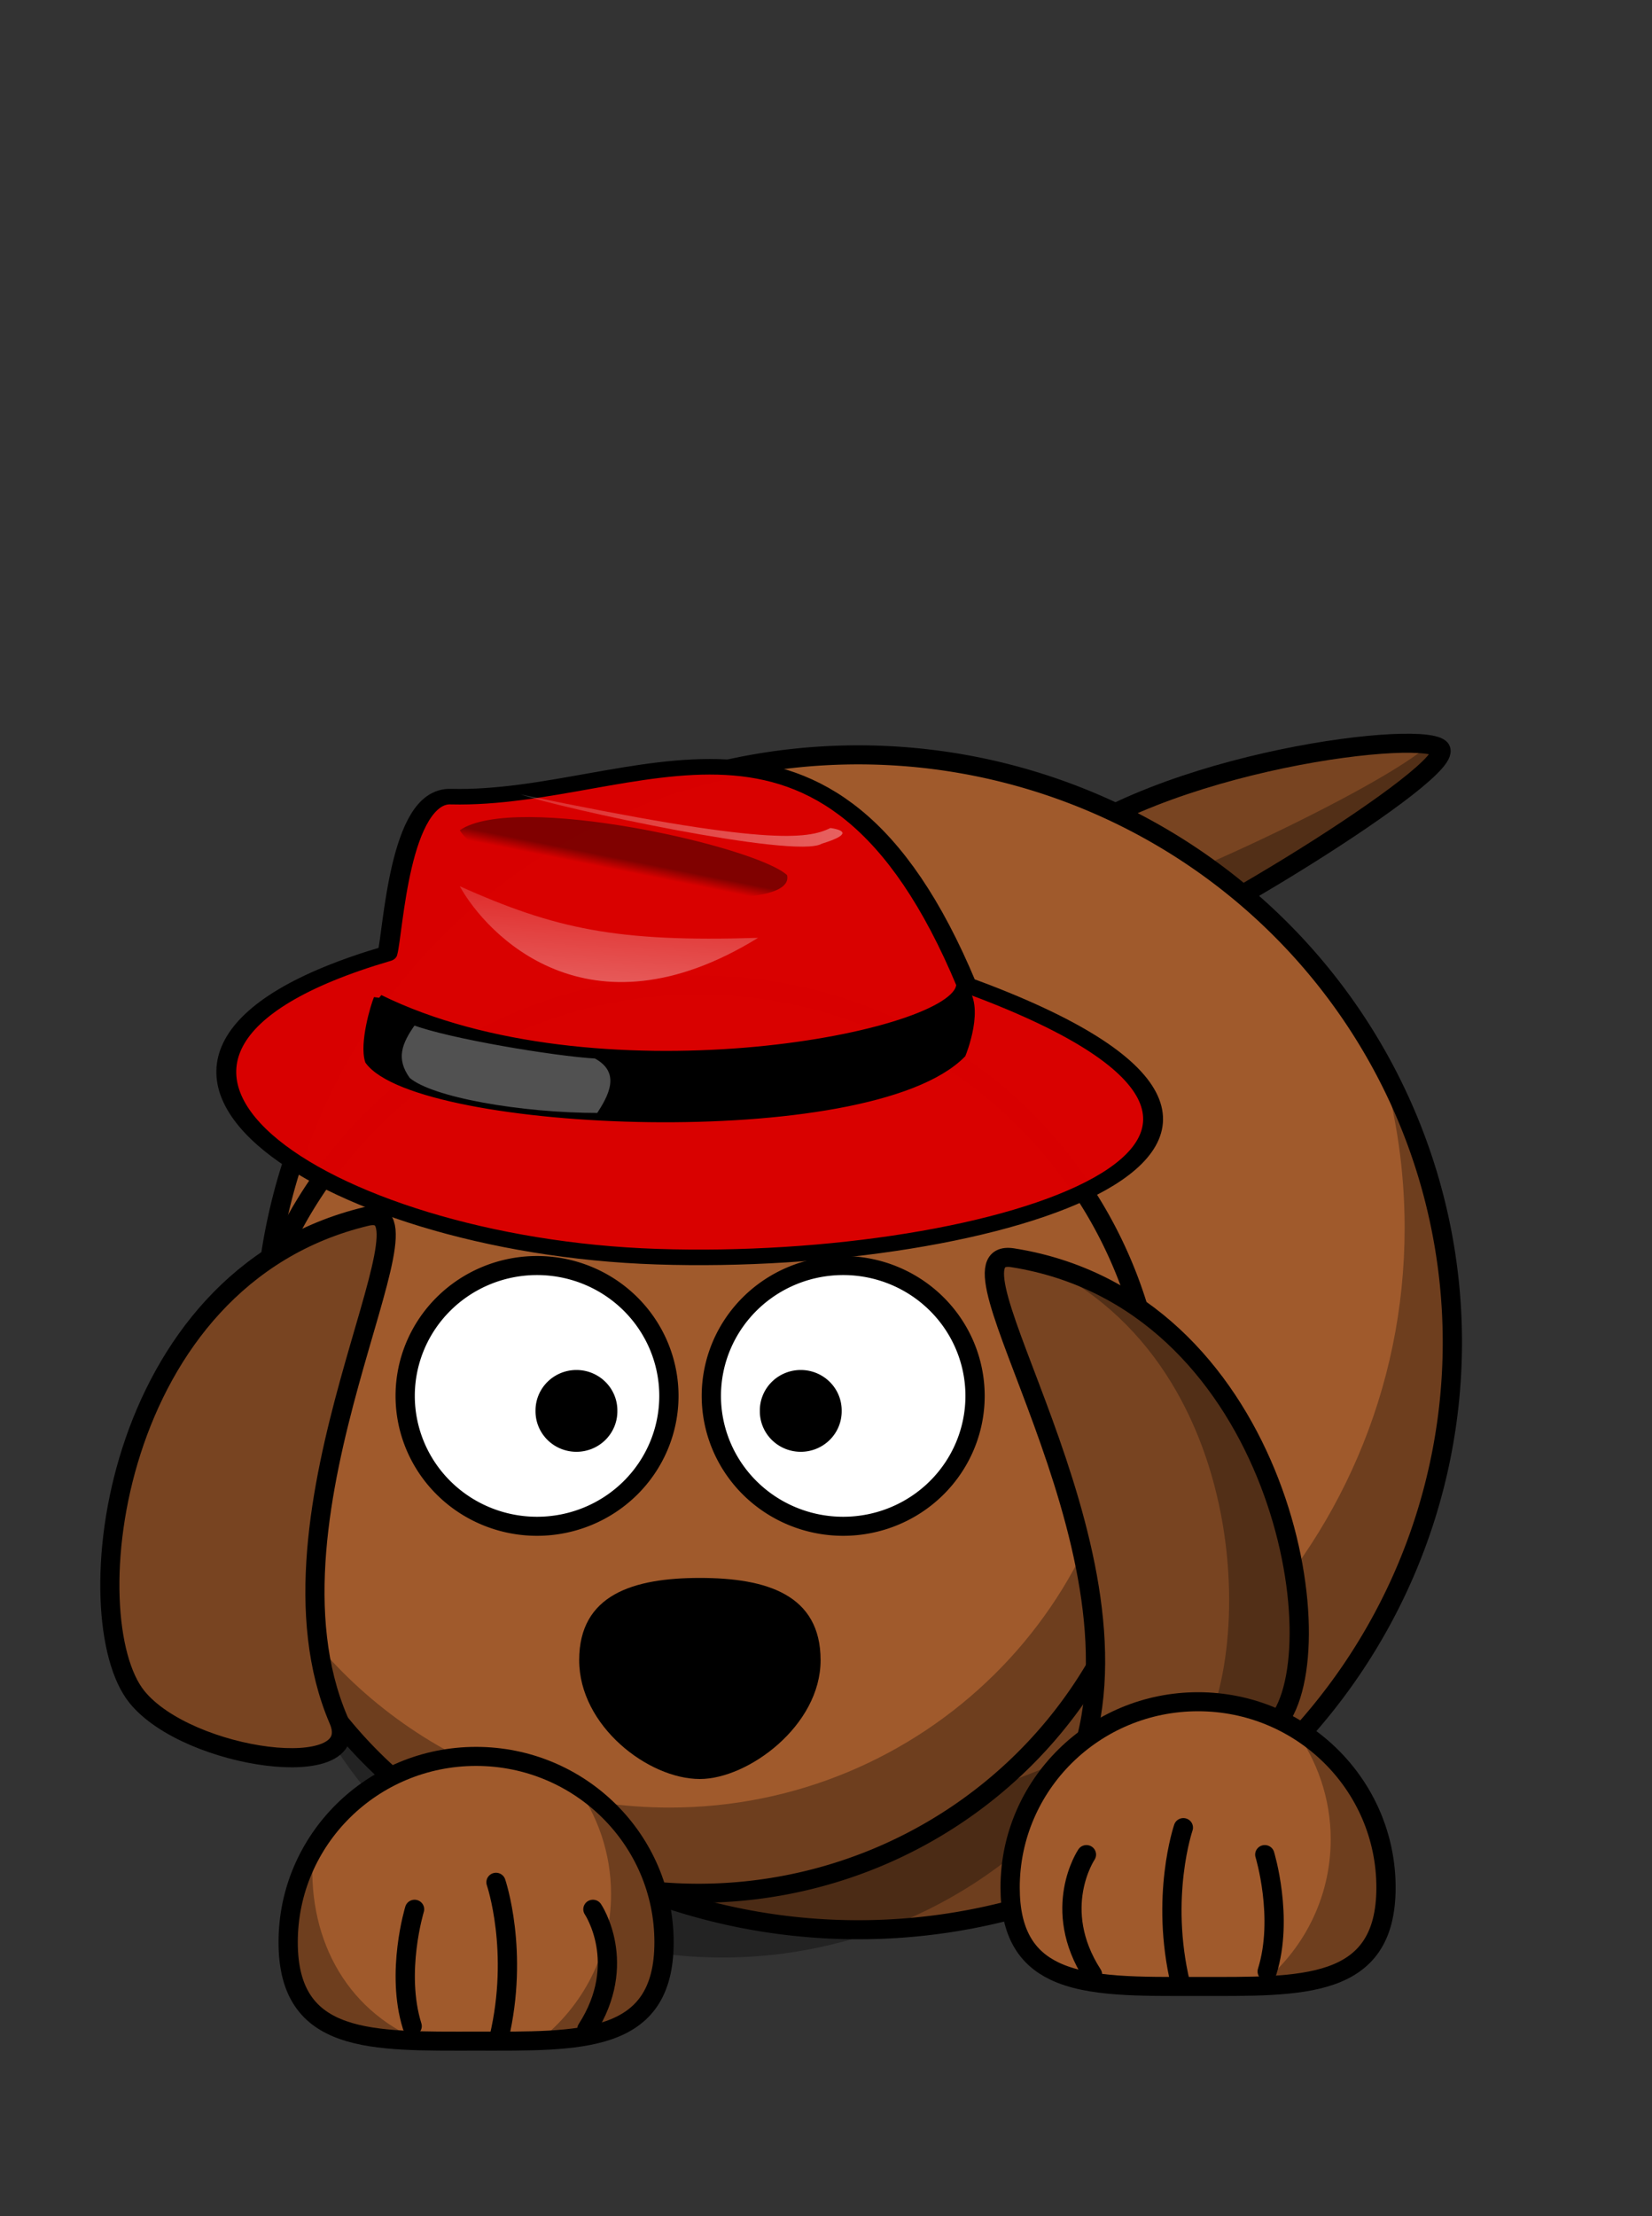<?xml version="1.0" encoding="UTF-8" standalone="no"?>
<svg
   xmlns:dc="http://purl.org/dc/elements/1.1/"
   xmlns:cc="http://creativecommons.org/ns#"
   xmlns:rdf="http://www.w3.org/1999/02/22-rdf-syntax-ns#"
   xmlns:svg="http://www.w3.org/2000/svg"
   xmlns="http://www.w3.org/2000/svg"
   xmlns:xlink="http://www.w3.org/1999/xlink"
   xmlns:sodipodi="http://sodipodi.sourceforge.net/DTD/sodipodi-0.dtd"
   xmlns:inkscape="http://www.inkscape.org/namespaces/inkscape"
   id="svg2"
   height="393.308"
   width="293.332"
   version="1.0"
   sodipodi:docname="dog_hat_2.svg"
   inkscape:version="0.92.2 (5c3e80d, 2017-08-06)">
  <rect width="100%" height="100%" fill="#333333" stroke="none"/>
  <sodipodi:namedview
     pagecolor="#ffffff"
     bordercolor="#666666"
     borderopacity="1"
     objecttolerance="10"
     gridtolerance="10"
     guidetolerance="10"
     inkscape:pageopacity="0"
     inkscape:pageshadow="2"
     inkscape:window-width="1138"
     inkscape:window-height="668"
     id="namedview6421"
     showgrid="false"
     inkscape:zoom="1"
     inkscape:cx="125.0118"
     inkscape:cy="159.4614"
     inkscape:window-x="0"
     inkscape:window-y="27"
     inkscape:window-maximized="0"
     inkscape:current-layer="svg2" />
  <defs
     id="defs4">
    <linearGradient
       gradientUnits="userSpaceOnUse"
       gradientTransform="scale(1.781,0.561)"
       id="linearGradient582"
       x1="118.034"
       x2="111.232"
       xlink:href="#linearGradient579"
       y1="250.643"
       y2="259.053" />
    <linearGradient
       id="linearGradient579">
      <stop
         id="stop580"
         offset="0"
         style="stop-color:#000000;stop-opacity:0.408;" />
      <stop
         id="stop581"
         offset="1"
         style="stop-color:#000000;stop-opacity:0;" />
    </linearGradient>
    <linearGradient
       gradientUnits="userSpaceOnUse"
       gradientTransform="scale(1.561,0.641)"
       id="linearGradient584"
       x1="132.241"
       x2="114.923"
       xlink:href="#linearGradient585"
       y1="259.448"
       y2="353.052" />
    <linearGradient
       id="linearGradient585">
      <stop
         id="stop586"
         offset="0"
         style="stop-color:#ffffff;stop-opacity:0.175;" />
      <stop
         id="stop587"
         offset="1"
         style="stop-color:#ffffff;stop-opacity:0.375;" />
    </linearGradient>
    <linearGradient
       gradientUnits="userSpaceOnUse"
       y2="218.55"
       x2="147.043"
       y1="218.55"
       x1="73.289"
       gradientTransform="scale(2.195,0.456)"
       id="linearGradient589"
       xlink:href="#linearGradient585" />
  </defs>
  <g
     transform="matrix(0.632,0.569,-0.576,0.624,107.9,26.838)"
     id="g994">
    <path
       style="fill:#784421;fill-opacity:1;fill-rule:evenodd;stroke:#000000;stroke-width:4;stroke-linecap:butt;stroke-linejoin:round;stroke-miterlimit:4;stroke-dasharray:none;stroke-opacity:1"
       id="path3205"
       d="m 166.652,51.82 c 1.5,-30.5 39,-75 45.5,-75.5 6.5,-0.5 -14,70.5 -19.5,75.5 -5.5,5 -25.5,1.5 -26,0 z"
       inkscape:connector-curvature="0" />
    <path
       style="fill:#000000;fill-opacity:0.314;fill-rule:evenodd;stroke:none;stroke-width:4;stroke-linecap:butt;stroke-linejoin:round;stroke-miterlimit:4;stroke-dasharray:none;stroke-opacity:1"
       id="path3257"
       d="m 212.155,-23.682 c -0.516,0.04 -1.252,0.373 -2.125,0.938 -0.954,13.17 -22.907,66.265 -28.156,70.125 -2.962,2.178 -9.248,1.941 -14.875,0.938 -0.154,1.18 -0.287,2.356 -0.344,3.5 0.5,1.5 20.5,5 26,0 5.5,-5 26,-76 19.5,-75.5 z"
       inkscape:connector-curvature="0" />
  </g>
  <g
     transform="matrix(0.855,0,0,0.845,27.231,77.855)"
     id="g998">
    <path
       style="opacity:1;fill:#a05a2c;fill-opacity:1;fill-rule:nonzero;stroke:#000000;stroke-width:4;stroke-linecap:round;stroke-linejoin:round;stroke-miterlimit:4;stroke-dasharray:none;stroke-opacity:1"
       id="path2383"
       d="m 269.77,189.797 a 123.386,123.386 0 1 1 -246.772,0 123.386,123.386 0 1 1 246.772,0 z"
       inkscape:connector-curvature="0" />
    <path
       style="opacity:1;fill:#000000;fill-opacity:0.314;fill-rule:nonzero;stroke:none;stroke-width:4;stroke-linecap:round;stroke-linejoin:round;stroke-miterlimit:4;stroke-dasharray:none;stroke-opacity:1"
       id="path3339"
       d="m 254.952,131.173 c 3.202,10.975 4.906,22.589 4.906,34.594 10e-6,68.109 -55.266,123.375 -123.375,123.375 -46.825,0 -87.598,-26.132 -108.5,-64.594 15.023,51.2 62.367,88.625 118.406,88.625 68.109,0 123.375,-55.266 123.375,-123.375 0,-21.21 -5.373,-41.186 -14.812,-58.625 z"
       inkscape:connector-curvature="0" />
  </g>
  <g
     transform="matrix(0.855,0,0,0.845,-339.746,161.757)"
     id="g1012">
    <path
       style="opacity:1;fill:#000000;fill-opacity:0.314;fill-rule:nonzero;stroke:none;stroke-width:4;stroke-linecap:round;stroke-linejoin:round;stroke-miterlimit:4;stroke-dasharray:none;stroke-opacity:1"
       id="path3276"
       d="m 642.816,124.339 a 95.386,95.386 0 1 1 -190.772,0 95.386,95.386 0 1 1 190.772,0 z"
       inkscape:connector-curvature="0" />
    <path
       style="opacity:1;fill:#a05a2c;fill-opacity:1;fill-rule:nonzero;stroke:#000000;stroke-width:4;stroke-linecap:round;stroke-linejoin:round;stroke-miterlimit:4;stroke-dasharray:none;stroke-opacity:1"
       id="path2418"
       d="m 637.816,110.839 a 95.386,95.386 0 1 1 -190.772,0 95.386,95.386 0 1 1 190.772,0 z"
       inkscape:connector-curvature="0" />
    <path
       style="opacity:1;fill:#000000;fill-opacity:0.314;fill-rule:nonzero;stroke:none;stroke-width:4;stroke-linecap:round;stroke-linejoin:round;stroke-miterlimit:4;stroke-dasharray:none;stroke-opacity:1"
       id="path3251"
       d="m 629.483,71.792 c 1.526,6.769 2.344,13.803 2.344,21.031 0,52.653 -42.753,95.406 -95.406,95.406 -38.776,0 -72.153,-23.191 -87.062,-56.438 9.555,42.587 47.605,74.438 93.062,74.438 52.653,0 95.406,-42.753 95.406,-95.406 0,-13.912 -2.983,-27.11 -8.344,-39.031 z"
       inkscape:connector-curvature="0" />
    <path
       style="fill:#000000;fill-opacity:1;fill-rule:nonzero;stroke:none;stroke-width:4;stroke-linecap:round;stroke-linejoin:round;stroke-miterlimit:4;stroke-opacity:1"
       id="path2397"
       d="m 567.779,157.275 c 0,13.776 -15.086,24.956 -25.067,24.956 -10.752,0 -25.067,-11.18 -25.067,-24.956 0,-13.776 11.23,-17.277 25.067,-17.277 13.837,0 25.067,3.501 25.067,17.277 z"
       inkscape:connector-curvature="0" />
  </g>
  <path
     d="m 65.076,215.889 c -45.757,10.939 -51.921,71.519 -40.756,85.293 9.077,11.198 40.675,15.443 35.799,4.09 -15.822,-36.845 19.231,-92.796 4.956,-89.383 z"
     id="path3201"
     style="fill:#784421;fill-opacity:1;fill-rule:evenodd;stroke:#000000;stroke-width:3.399;stroke-linecap:butt;stroke-linejoin:round;stroke-miterlimit:4;stroke-dasharray:none;stroke-opacity:1"
     inkscape:connector-curvature="0" />
  <g
     transform="matrix(0.855,0,0,0.845,-79.106,82.992)"
     id="g986">
    <path
       style="fill:#a05a2c;fill-opacity:1;fill-rule:nonzero;stroke:#000000;stroke-width:4;stroke-linecap:round;stroke-linejoin:round;stroke-miterlimit:4;stroke-opacity:1"
       id="path3235"
       d="m 230.425,309.725 c 0,21.545 -17.486,20.774 -39.03,20.774 -21.545,0 -39.03,0.771 -39.03,-20.774 0,-21.545 17.486,-39.03 39.03,-39.03 21.545,0 39.03,17.486 39.03,39.03 z"
       inkscape:connector-curvature="0" />
    <path
       style="fill:#000000;fill-opacity:0.314;fill-rule:nonzero;stroke:none;stroke-width:4;stroke-linecap:round;stroke-linejoin:round;stroke-miterlimit:4;stroke-opacity:1"
       id="path3327"
       d="m 211.89,276.517 c 4.723,6.48 7.531,14.467 7.531,23.094 1e-5,12.466 -5.835,23.559 -14.906,30.75 15.081,-0.573 25.906,-3.694 25.906,-20.625 0,-14.032 -7.407,-26.34 -18.531,-33.219 z"
       inkscape:connector-curvature="0" />
    <g
       id="g2410"
       transform="translate(-179.226,-301.343)">
      <path
         style="fill:none;fill-opacity:0.75;fill-rule:evenodd;stroke:#000000;stroke-width:4;stroke-linecap:round;stroke-linejoin:miter;stroke-miterlimit:4;stroke-dasharray:none;stroke-opacity:1"
         id="path2412"
         d="m 357.342,628.694 c -3.503,-11.331 0.5,-24.551 0.5,-24.551"
         inkscape:connector-curvature="0" />
      <path
         style="fill:none;fill-opacity:0.75;fill-rule:evenodd;stroke:#000000;stroke-width:4;stroke-linecap:round;stroke-linejoin:miter;stroke-miterlimit:4;stroke-dasharray:none;stroke-opacity:1"
         id="path2414"
         d="m 375.367,631.212 c 4.293,-18.256 -0.613,-32.735 -0.613,-32.735"
         inkscape:connector-curvature="0" />
      <path
         style="fill:none;fill-opacity:0.75;fill-rule:evenodd;stroke:#000000;stroke-width:4;stroke-linecap:round;stroke-linejoin:miter;stroke-miterlimit:4;stroke-dasharray:none;stroke-opacity:1"
         id="path2416"
         d="m 393.621,629.324 c 8.813,-13.849 1.259,-25.181 1.259,-25.181"
         inkscape:connector-curvature="0" />
    </g>
    <path
       style="fill:#000000;fill-opacity:0.314;fill-rule:nonzero;stroke:none;stroke-width:4;stroke-linecap:round;stroke-linejoin:round;stroke-miterlimit:4;stroke-opacity:1"
       id="path3349"
       d="m 157.577,290.236 c -3.313,5.735 -5.219,12.406 -5.219,19.5 0,17.505 11.553,20.263 27.438,20.688 -15.78,-6.578 -23.805,-22.208 -22.219,-40.188 z"
       inkscape:connector-curvature="0" />
  </g>
  <g
     transform="matrix(0.833,0.192,-0.194,0.822,18.53,109.78)"
     id="g990">
    <path
       style="fill:#784421;fill-opacity:1;fill-rule:evenodd;stroke:#000000;stroke-width:4;stroke-linecap:butt;stroke-linejoin:round;stroke-miterlimit:4;stroke-dasharray:none;stroke-opacity:1"
       id="path3203"
       d="m 214.123,88.003 c 54.92,-3.874 83.529,62.302 76.029,81.802 -6.097,15.853 -39.788,31.843 -38.429,17.303 4.41,-47.184 -54.734,-97.896 -37.601,-99.105 z"
       inkscape:connector-curvature="0" />
    <path
       style="fill:#000000;fill-opacity:0.314;fill-rule:evenodd;stroke:none;stroke-width:4;stroke-linecap:butt;stroke-linejoin:round;stroke-miterlimit:4;stroke-dasharray:none;stroke-opacity:1"
       id="path3262"
       d="m 219.188,87.844 c 50.899,10.295 64.66,77.406 53.75,94.531 -2.418,3.796 -6.755,7.189 -11.719,9.906 10.085,-2.331 25.067,-12.407 28.938,-22.469 7.266,-18.891 -19.367,-81.591 -70.969,-81.969 z"
       inkscape:connector-curvature="0" />
  </g>
  <g
     transform="matrix(0.855,0,0,0.845,126.055,73.289)"
     id="g977">
    <path
       style="fill:#a05a2c;fill-opacity:1;fill-rule:nonzero;stroke:#000000;stroke-width:4;stroke-linecap:round;stroke-linejoin:round;stroke-miterlimit:4;stroke-opacity:1"
       id="path3238"
       d="m 140.403,309.725 c 0,21.545 -17.486,20.774 -39.03,20.774 -11.98,0 -22.705,0.238 -29.866,-3.254 -5.718,-2.788 -9.164,-7.955 -9.164,-17.52 0,-21.545 17.486,-39.03 39.03,-39.03 21.545,0 39.03,17.486 39.03,39.03 z"
       inkscape:connector-curvature="0" />
    <g
       id="g3263"
       transform="matrix(-1,0,0,1,473.073,-301.343)">
      <path
         style="fill:none;fill-opacity:0.75;fill-rule:evenodd;stroke:#000000;stroke-width:4;stroke-linecap:round;stroke-linejoin:miter;stroke-miterlimit:4;stroke-dasharray:none;stroke-opacity:1"
         id="path3265"
         d="m 357.342,628.694 c -3.503,-11.331 0.5,-24.551 0.5,-24.551"
         inkscape:connector-curvature="0" />
      <path
         style="fill:none;fill-opacity:0.75;fill-rule:evenodd;stroke:#000000;stroke-width:4;stroke-linecap:round;stroke-linejoin:miter;stroke-miterlimit:4;stroke-dasharray:none;stroke-opacity:1"
         id="path3267"
         d="m 375.367,631.212 c 4.293,-18.256 -0.613,-32.735 -0.613,-32.735"
         inkscape:connector-curvature="0" />
      <path
         style="fill:none;fill-opacity:0.75;fill-rule:evenodd;stroke:#000000;stroke-width:4;stroke-linecap:round;stroke-linejoin:miter;stroke-miterlimit:4;stroke-dasharray:none;stroke-opacity:1"
         id="path3269"
         d="m 393.621,629.324 c 8.813,-13.849 1.259,-25.181 1.259,-25.181"
         inkscape:connector-curvature="0" />
    </g>
    <path
       style="fill:#000000;fill-opacity:0.314;fill-rule:nonzero;stroke:none;stroke-width:4;stroke-linecap:round;stroke-linejoin:round;stroke-miterlimit:4;stroke-opacity:1"
       id="path3332"
       d="m 121.39,276.517 c 4.723,6.48 7.531,14.467 7.531,23.094 1e-5,12.466 -5.835,23.559 -14.906,30.75 15.081,-0.573 25.906,-3.694 25.906,-20.625 0,-14.032 -7.407,-26.34 -18.531,-33.219 z"
       inkscape:connector-curvature="0" />
  </g>
  <g
     transform="translate(12.841,-6.083)"
     id="g959">
    <path
       style="fill:#e3dbdb;fill-opacity:1;fill-rule:evenodd;stroke:#000000;stroke-width:4;stroke-linecap:butt;stroke-linejoin:round;stroke-miterlimit:4;stroke-dasharray:none;stroke-opacity:1"
       id="path3288"
       d="m 400.297,304.73 72.767,-15.76 c 0,0 12.424,19.953 26.82,8.584 14.396,-11.369 -5.741,-22.662 -5.741,-22.662 0,0 20.217,-11.035 0.344,-20.938 -19.873,-9.903 -26.505,15.827 -26.505,15.827 l -70.516,12.454 c 0,0 -18.342,-24.588 -31.815,-8.356 -13.473,16.232 5.011,26.399 5.011,26.399 0,0 -14.827,12.89 4.088,21.536 18.915,8.645 24.553,-14.737 25.547,-17.084 z" />
    <path
       style="fill:#000000;fill-opacity:0.314;fill-rule:evenodd;stroke:none;stroke-width:4;stroke-linecap:butt;stroke-linejoin:round;stroke-miterlimit:4;stroke-dasharray:none;stroke-opacity:1"
       id="path3300"
       d="m 386.863,272.132 c 1.978,1.885 3.837,3.817 5.646,5.449 0.236,-0.042 0.47,-0.092 0.706,-0.134 -1.74,-1.74 -3.899,-3.67 -6.353,-5.315 z m 108.93,-17.495 c 0.333,0.461 0.636,0.957 0.911,1.449 2.015,6.02 -6.394,10.954 -9.508,14.303 1.127,2.21 3.893,3.675 6.117,5.582 1.914,-1.105 19.07,-12.177 2.479,-21.335 z m -134.025,35.935 c 0.909,2.229 2.307,4.124 3.739,5.62 1.901,-2.258 -1.572,-3.803 -3.739,-5.62 z m 134.14,-14.55 c 0.442,0.513 0.821,1.087 1.117,1.696 6.034,7.708 -3.976,17.179 -11.876,16.695 -7.756,-0.169 -10.841,-7.664 -15.723,-12.379 -24.259,5.251 -50.254,10.832 -74.513,16.083 -2.477,4.051 -3.344,9.331 -6.649,13.063 -4.95,7.839 -15.93,7.029 -22.552,1.672 -0.132,-0.071 -0.239,-0.173 -0.365,-0.249 0.677,3.127 3.249,6.4 9.415,9.218 18.914,8.645 24.548,-14.746 25.542,-17.094 l 74.513,-16.083 c -10e-6,1e-5 10.689,20.285 25.085,8.916 11.697,-9.238 0.581,-18.419 -3.993,-21.539 z" />
  </g>
  <g
     transform="matrix(0.855,0,0,0.845,-349.57,-61.412)"
     id="g1018">
    <path
       style="fill:#ffffff;fill-opacity:1;fill-rule:nonzero;stroke:#000000;stroke-width:4;stroke-linecap:round;stroke-linejoin:round;stroke-miterlimit:4;stroke-dasharray:none;stroke-opacity:1"
       id="path2387"
       d="m 547.767,365.87 a 27.384,27.384 0 1 1 -54.768,0 27.384,27.384 0 1 1 54.768,0 z"
       inkscape:connector-curvature="0" />
    <path
       style="fill:#ffffff;fill-opacity:1;fill-rule:nonzero;stroke:#000000;stroke-width:4;stroke-linecap:round;stroke-linejoin:round;stroke-miterlimit:4;stroke-dasharray:none;stroke-opacity:1"
       id="path2391"
       d="m 611.349,365.87 a 27.384,27.384 0 1 1 -54.768,0 27.384,27.384 0 1 1 54.768,0 z"
       inkscape:connector-curvature="0" />
    <path
       style="fill:#000000;fill-opacity:1;fill-rule:nonzero;stroke:none;stroke-width:4;stroke-linecap:round;stroke-linejoin:round;stroke-miterlimit:4;stroke-dasharray:none;stroke-opacity:1"
       id="path2393"
       d="m 537.065,369.018 a 8.499,8.499 0 1 1 -16.997,0 8.499,8.499 0 1 1 16.997,0 z"
       inkscape:connector-curvature="0" />
    <path
       style="fill:#000000;fill-opacity:1;fill-rule:nonzero;stroke:none;stroke-width:4;stroke-linecap:round;stroke-linejoin:round;stroke-miterlimit:4;stroke-dasharray:none;stroke-opacity:1"
       id="path2395"
       d="m 583.65,369.018 a 8.499,8.499 0 1 1 -16.997,0 8.499,8.499 0 1 1 16.997,0 z"
       inkscape:connector-curvature="0" />
  </g>
  <g
     transform="matrix(0.353,0,0,0.276,35.653,113.509)"
     id="g847">
    <path
       inkscape:connector-curvature="0"
       d="m 93.858,201.903 c 2.914,-12.972 5.827,-102.336 32.049,-100.894 93.233,2.883 189.379,-93.688 259.304,121.073 C 600.811,322.976 400.202,404.052 229.519,396.845 60.862,389.784 -83.138,268.205 93.858,201.903 Z"
       id="path575"
       sodipodi:nodetypes="cccsc"
       style="font-size:12px;fill:#d90000;fill-opacity:0.992;fill-rule:evenodd;stroke:#000000;stroke-width:10;stroke-linejoin:round;stroke-dasharray:none" />
    <path
       inkscape:connector-curvature="0"
       d="m 89.488,230.73 c 107.8,67.743 285.525,25.944 292.809,-7.207 10.197,11.531 0,43.24 0,43.24 -46.616,60.537 -272.414,47.565 -297.179,4.324 -2.914,-11.531 2.914,-36.034 4.37,-40.358 z"
       id="path576"
       sodipodi:nodetypes="ccccc"
       style="font-size:12px;fill-rule:evenodd;stroke:#000000;stroke-width:5" />
    <path
       inkscape:connector-curvature="0"
       d="m 130.277,122.628 c 27.678,-24.503 148.59,10.089 164.614,28.827 5.827,31.71 -148.59,7.207 -164.614,-28.827 z"
       id="path578"
       sodipodi:nodetypes="ccc"
       style="fill:url(#linearGradient582);fill-opacity:1;fill-rule:evenodd;stroke-width:1pt" />
    <path
       inkscape:connector-curvature="0"
       d="m 130.277,158.662 c 13.111,30.268 64.098,100.894 150.046,33.151 -71.381,2.883 -101.973,-5.765 -150.046,-33.151 z"
       id="path583"
       sodipodi:nodetypes="ccc"
       style="fill:url(#linearGradient584);fill-opacity:1;fill-rule:evenodd;stroke-width:1pt" />
    <path
       inkscape:connector-curvature="0"
       d="m 160.869,99.567 c 18.938,8.648 138.392,41.799 151.503,31.71 14.568,-5.765 11.654,-8.648 4.37,-10.089 -11.654,7.207 -32.049,11.531 -155.873,-21.62 z"
       id="path588"
       sodipodi:nodetypes="cccc"
       style="fill:url(#linearGradient589);fill-opacity:1;fill-rule:evenodd;stroke-width:1pt" />
    <path
       inkscape:connector-curvature="0"
       d="m 106.969,246.584 c 17.481,8.648 71.381,20.179 91.776,21.62 14.568,10.089 7.284,25.944 1.457,37.475 -39.333,0 -84.492,-10.089 -96.146,-23.062 -7.284,-12.972 -4.37,-23.062 2.914,-36.034 z"
       id="path590"
       sodipodi:nodetypes="ccccc"
       style="font-size:12px;fill:#ffffff;fill-opacity:0.317;fill-rule:evenodd;stroke:#000000;stroke-width:1.878pt" />
  </g>
</svg>
